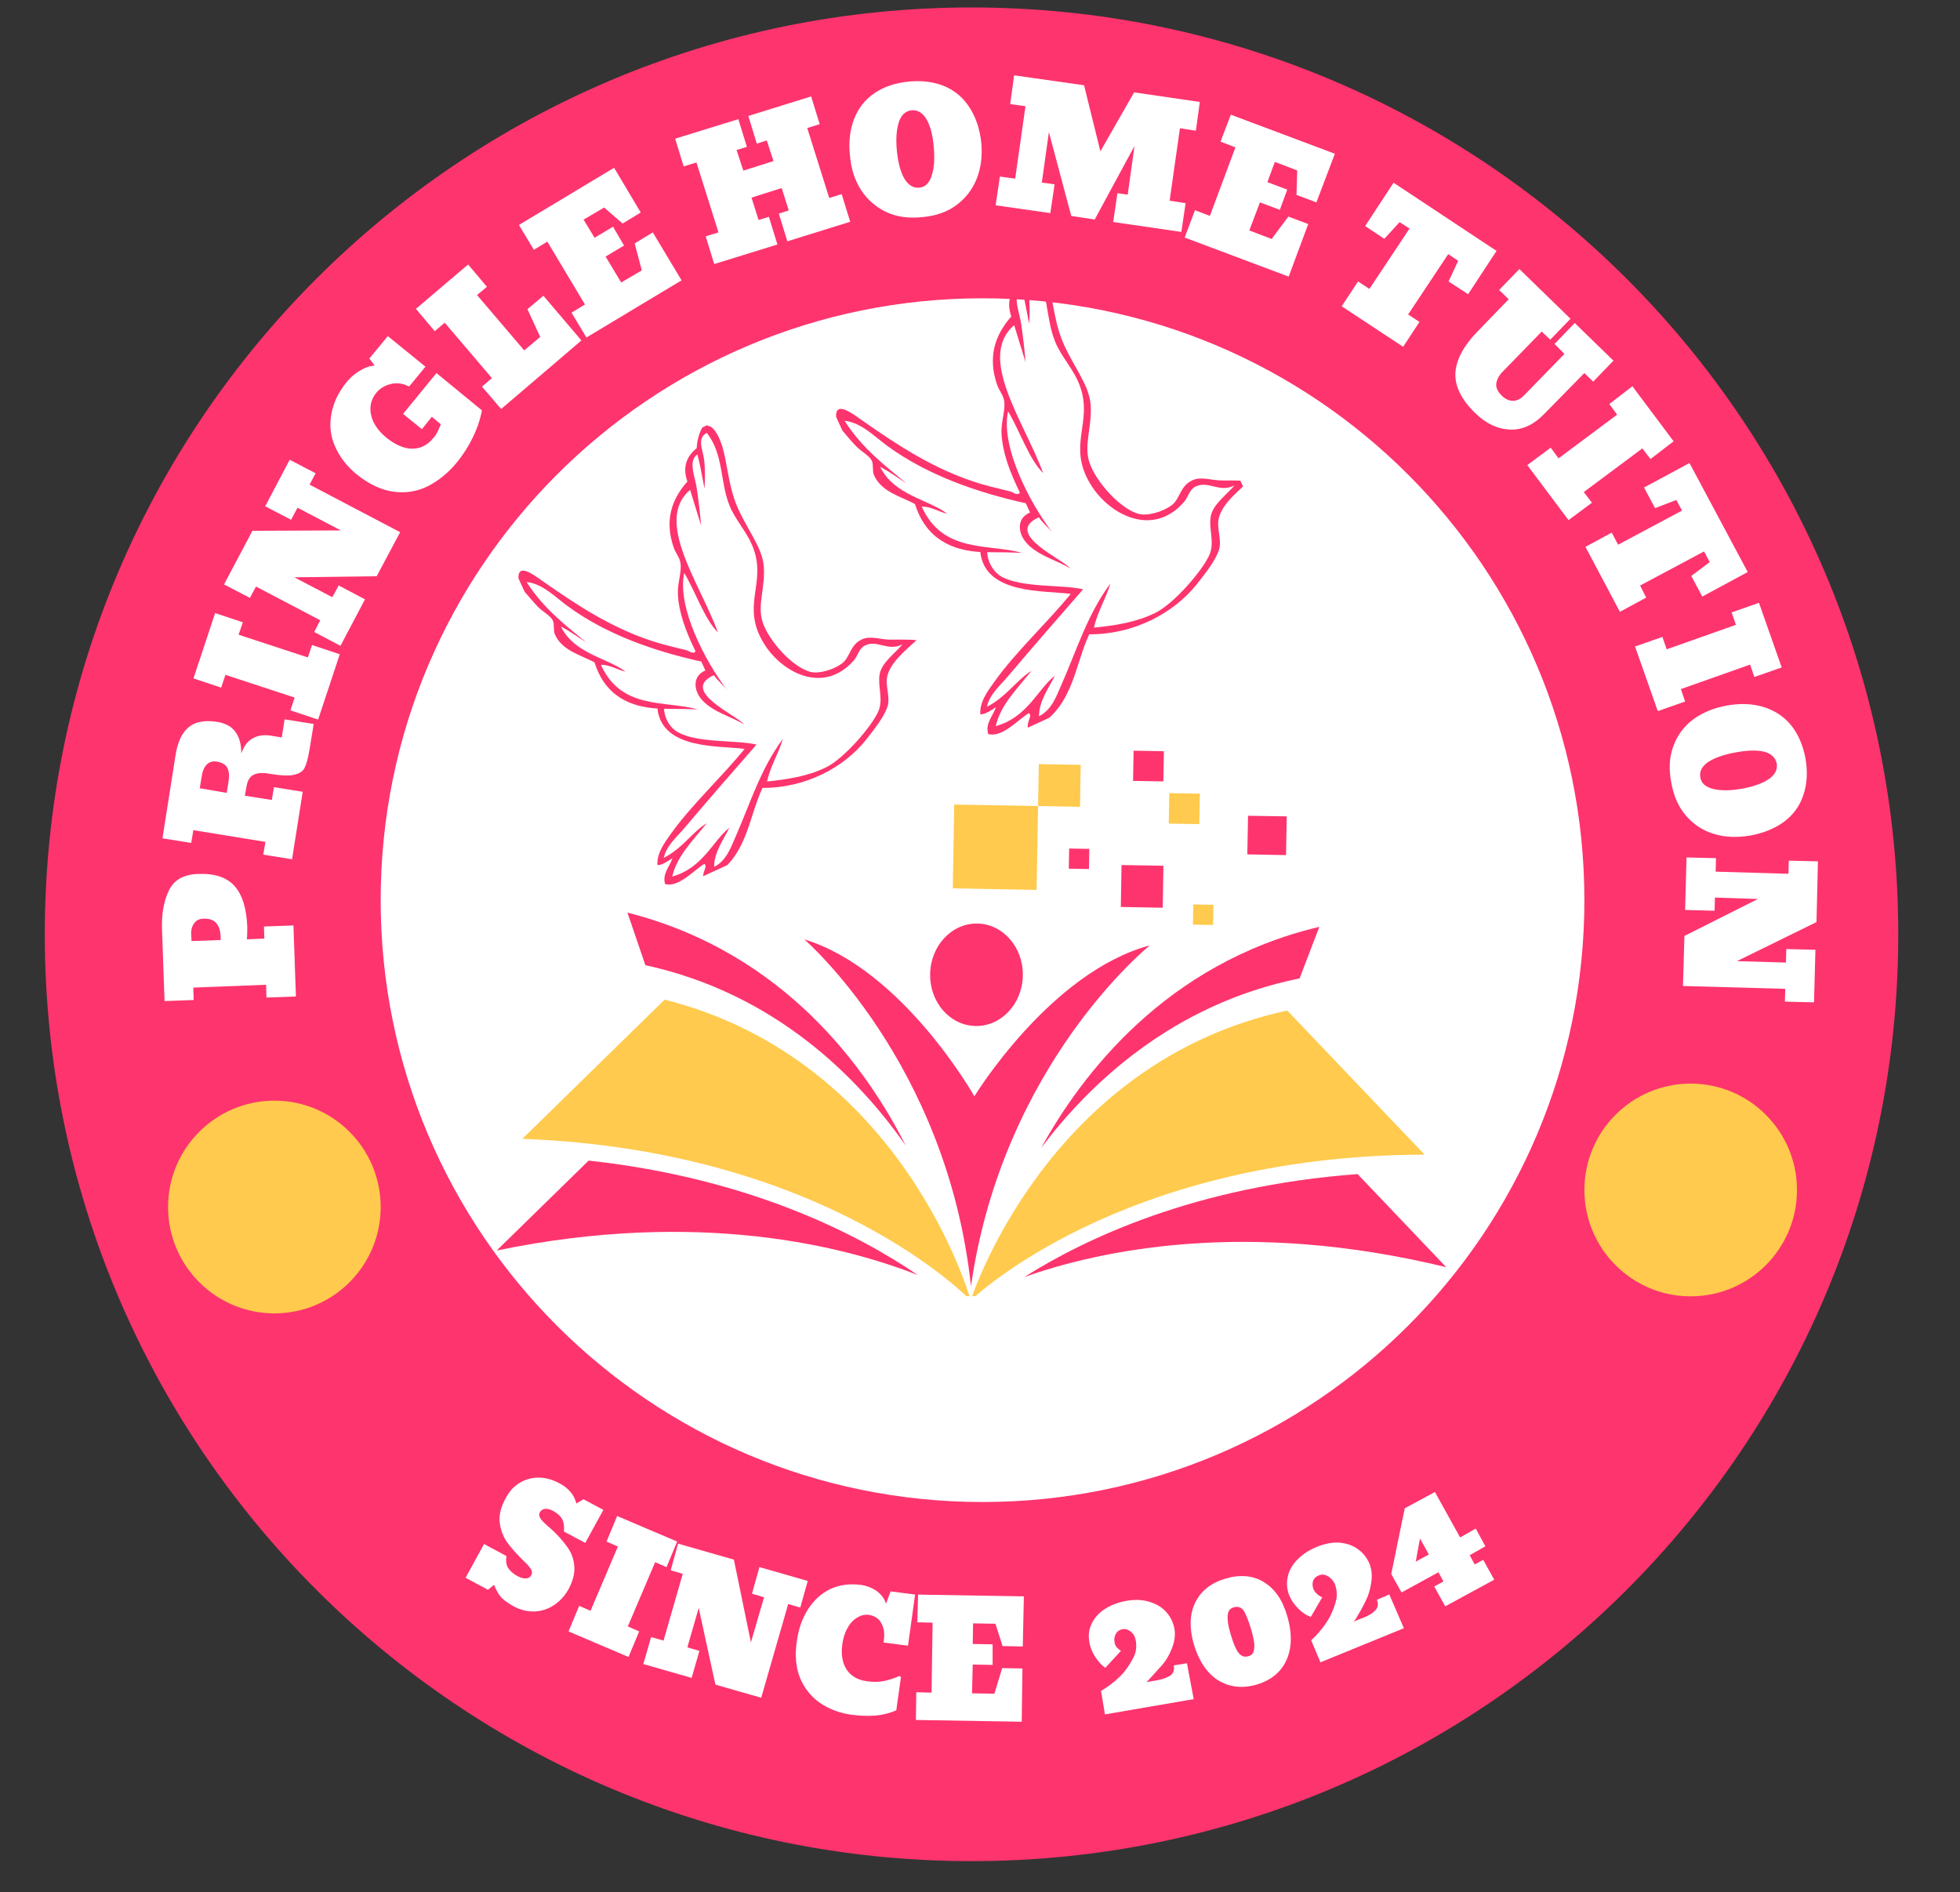 <svg version="1.0" preserveAspectRatio="xMidYMid meet" viewBox="2.381 135.891 86.25 83.25" zoomAndPan="magnify" xmlns:xlink="http://www.w3.org/1999/xlink" xmlns="http://www.w3.org/2000/svg" style="max-height: 500px" width="86.25" height="83.25"><rect x="2.381" y="135.891" width="86.25" height="83.25" fill="#333333" stroke="none"/><defs><g/><clipPath id="ae065a6aea"><path clip-rule="nonzero" d="M 4.352 136.219 L 85.914 136.219 L 85.914 217.781 L 4.352 217.781 Z M 4.352 136.219"/></clipPath><clipPath id="3eeb63d834"><path clip-rule="nonzero" d="M 45.133 136.219 C 22.609 136.219 4.352 154.477 4.352 177 C 4.352 199.523 22.609 217.781 45.133 217.781 C 67.656 217.781 85.914 199.523 85.914 177 C 85.914 154.477 67.656 136.219 45.133 136.219 Z M 45.133 136.219"/></clipPath><clipPath id="e5bbed52e6"><path clip-rule="nonzero" d="M 19.133 149.016 L 72.102 149.016 L 72.102 201.98 L 19.133 201.98 Z M 19.133 149.016"/></clipPath><clipPath id="3fa9d063c2"><path clip-rule="nonzero" d="M 45.617 149.016 C 30.992 149.016 19.133 160.871 19.133 175.5 C 19.133 190.125 30.992 201.98 45.617 201.98 C 60.242 201.98 72.102 190.125 72.102 175.5 C 72.102 160.871 60.242 149.016 45.617 149.016 Z M 45.617 149.016"/></clipPath><clipPath id="30803d20f6"><path clip-rule="nonzero" d="M 72.102 183.57 L 81.457 183.57 L 81.457 192.93 L 72.102 192.93 Z M 72.102 183.57"/></clipPath><clipPath id="82a7f93d1b"><path clip-rule="nonzero" d="M 76.777 183.57 C 74.195 183.57 72.102 185.668 72.102 188.25 C 72.102 190.832 74.195 192.93 76.777 192.93 C 79.363 192.93 81.457 190.832 81.457 188.25 C 81.457 185.668 79.363 183.57 76.777 183.57 Z M 76.777 183.57"/></clipPath><clipPath id="19c991a0fb"><path clip-rule="nonzero" d="M 45.098 180.336 L 65.074 180.336 L 65.074 192.922 L 45.098 192.922 Z M 45.098 180.336"/></clipPath><clipPath id="c3a4f8565b"><path clip-rule="nonzero" d="M 47.457 187.523 L 66.023 187.523 L 66.023 192.105 L 47.457 192.105 Z M 47.457 187.523"/></clipPath><clipPath id="74778a638a"><path clip-rule="nonzero" d="M 25.332 179.844 L 45.133 179.844 L 45.133 192.922 L 25.332 192.922 Z M 25.332 179.844"/></clipPath><clipPath id="cf5f6e69d6"><path clip-rule="nonzero" d="M 24.227 186 L 43 186 L 43 192 L 24.227 192 Z M 24.227 186"/></clipPath><clipPath id="2208fc4183"><path clip-rule="nonzero" d="M 37 177 L 53 177 L 53 192.922 L 37 192.922 Z M 37 177"/></clipPath><clipPath id="732310fb1d"><path clip-rule="nonzero" d="M 52 168.922 L 54 168.922 L 54 171 L 52 171 Z M 52 168.922"/></clipPath><clipPath id="b3a355ff55"><path clip-rule="nonzero" d="M 25 154 L 43 154 L 43 175 L 25 175 Z M 25 154"/></clipPath><clipPath id="e421008ba2"><path clip-rule="nonzero" d="M 24.07 158.883 L 37.703 152.629 L 45.207 168.992 L 31.574 175.246 Z M 24.07 158.883"/></clipPath><clipPath id="670f4c673e"><path clip-rule="nonzero" d="M 24.07 158.883 L 37.703 152.629 L 45.207 168.992 L 31.574 175.246 Z M 24.07 158.883"/></clipPath><clipPath id="6c183145ba"><path clip-rule="nonzero" d="M 9.777 184.32 L 19.133 184.32 L 19.133 193.68 L 9.777 193.68 Z M 9.777 184.32"/></clipPath><clipPath id="ab470ef7ac"><path clip-rule="nonzero" d="M 14.457 184.32 C 11.871 184.32 9.777 186.418 9.777 189 C 9.777 191.582 11.871 193.68 14.457 193.68 C 17.039 193.68 19.133 191.582 19.133 189 C 19.133 186.418 17.039 184.32 14.457 184.32 Z M 14.457 184.32"/></clipPath><clipPath id="fe60fe2ab1"><path clip-rule="nonzero" d="M 39 147 L 58 147 L 58 169 L 39 169 Z M 39 147"/></clipPath><clipPath id="b037656124"><path clip-rule="nonzero" d="M 38.004 151.684 L 51.641 145.43 L 59.457 162.473 L 45.824 168.727 Z M 38.004 151.684"/></clipPath><clipPath id="d5691903e5"><path clip-rule="nonzero" d="M 38.004 151.684 L 51.641 145.43 L 59.457 162.473 L 45.824 168.727 Z M 38.004 151.684"/></clipPath></defs><g clip-path="url(#ae065a6aea)"><g clip-path="url(#3eeb63d834)"><path fill-rule="nonzero" fill-opacity="1" d="M 4.352 136.219 L 85.914 136.219 L 85.914 217.781 L 4.352 217.781 Z M 4.352 136.219" fill="#fe346e"/></g></g><g clip-path="url(#e5bbed52e6)"><g clip-path="url(#3fa9d063c2)"><path fill-rule="nonzero" fill-opacity="1" d="M 19.133 149.016 L 72.102 149.016 L 72.102 201.98 L 19.133 201.98 Z M 19.133 149.016" fill="#ffffff"/></g></g><g clip-path="url(#30803d20f6)"><g clip-path="url(#82a7f93d1b)"><path fill-rule="nonzero" fill-opacity="1" d="M 72.102 183.57 L 81.457 183.57 L 81.457 192.93 L 72.102 192.93 Z M 72.102 183.57" fill="#ffca4d"/></g></g><g fill-opacity="1" fill="#ffffff"><g transform="translate(15.419, 180.033)"><g><path d="M -1.312 -0.25 L -1.328 -0.812 L -4.531 -0.688 L -4.516 -0.141 L -5.797 -0.094 L -5.906 -3.188 C -5.938 -3.895 -5.836 -4.484 -5.609 -4.953 C -5.391 -5.422 -4.961 -5.664 -4.328 -5.688 C -3.586 -5.719 -3.047 -5.535 -2.703 -5.141 C -2.367 -4.754 -2.188 -4.16 -2.156 -3.359 C -2.156 -3.16 -2.16 -2.977 -2.172 -2.812 L -1.406 -2.844 L -1.422 -3.375 L -0.125 -3.422 L -0.016 -0.297 Z M -3.328 -2.922 C -3.348 -3.473 -3.598 -3.738 -4.078 -3.719 C -4.254 -3.719 -4.391 -3.656 -4.484 -3.531 C -4.586 -3.406 -4.633 -3.238 -4.625 -3.031 L -4.609 -2.734 L -3.328 -2.781 Z M -3.328 -2.922"/></g></g></g><g fill-opacity="1" fill="#ffffff"><g transform="translate(15.155, 174.168)"><g><path d="M -1.188 -0.672 L -1.094 -1.234 L -4.266 -1.75 L -4.359 -1.188 L -5.625 -1.391 L -5.047 -5.062 C -4.953 -5.645 -4.758 -6.051 -4.469 -6.281 C -4.188 -6.52 -3.77 -6.598 -3.219 -6.516 C -2.844 -6.453 -2.57 -6.301 -2.406 -6.062 C -2.238 -5.832 -2.156 -5.52 -2.156 -5.125 C -2.039 -5.457 -1.867 -5.68 -1.641 -5.797 C -1.41 -5.922 -1.145 -5.957 -0.844 -5.906 L -0.375 -5.828 L -0.25 -6.625 L 1.031 -6.422 L 0.844 -5.281 C 0.781 -4.906 0.707 -4.641 0.625 -4.484 C 0.551 -4.336 0.398 -4.238 0.172 -4.188 C -0.047 -4.133 -0.414 -4.148 -0.938 -4.234 C -1.227 -4.285 -1.453 -4.27 -1.609 -4.188 C -1.773 -4.113 -1.879 -3.945 -1.922 -3.688 L -2 -3.266 L -0.812 -3.078 L -0.719 -3.641 L 0.547 -3.438 L 0.078 -0.469 Z M -2.719 -3.875 C -2.676 -4.133 -2.691 -4.336 -2.766 -4.484 C -2.836 -4.629 -2.992 -4.723 -3.234 -4.766 C -3.41 -4.797 -3.555 -4.754 -3.672 -4.641 C -3.785 -4.523 -3.859 -4.363 -3.891 -4.156 L -3.984 -3.594 L -2.797 -3.391 Z M -2.719 -3.875"/></g></g></g><g fill-opacity="1" fill="#ffffff"><g transform="translate(16.239, 167.991)"><g><path d="M 0.141 -0.438 L -1.078 -0.844 L -0.891 -1.406 L -3.938 -2.406 L -4.125 -1.844 L -5.344 -2.25 L -4.391 -5.125 L -3.172 -4.719 L -3.359 -4.172 L -0.312 -3.172 L -0.125 -3.719 L 1.094 -3.312 Z M 0.141 -0.438"/></g></g></g><g fill-opacity="1" fill="#ffffff"><g transform="translate(17.223, 164.574)"><g><path d="M 0.141 -0.266 L -1.016 -0.875 L -0.75 -1.391 L -3.578 -2.875 L -3.844 -2.375 L -4.984 -2.969 L -3.734 -5.328 L 0.156 -5.344 L -1.75 -6.344 L -2.031 -5.812 L -3.172 -6.406 L -2.094 -8.453 L -0.953 -7.859 L -1.219 -7.359 L 2.766 -5.266 L 1.734 -3.328 L -1.891 -3.281 L -0.219 -2.406 L 0.062 -2.922 L 1.219 -2.312 Z M 0.141 -0.266"/></g></g></g><g fill-opacity="1" fill="#ffffff"><g transform="translate(20.228, 158.837)"><g><path d="M 2.266 -2.609 C 1.898 -2.16 1.477 -1.812 1 -1.562 C 0.52 -1.32 0.008 -1.238 -0.531 -1.312 C -1.07 -1.383 -1.613 -1.641 -2.156 -2.078 C -2.582 -2.43 -2.895 -2.832 -3.094 -3.281 C -3.301 -3.738 -3.359 -4.219 -3.266 -4.719 C -3.18 -5.219 -2.953 -5.695 -2.578 -6.156 C -2.41 -6.352 -2.219 -6.516 -2 -6.641 C -1.789 -6.773 -1.578 -6.848 -1.359 -6.859 L -1.594 -7.172 L -0.781 -8.156 L 0.875 -6.812 L 0.156 -5.938 C -0.125 -6.082 -0.395 -6.117 -0.656 -6.047 C -0.914 -5.984 -1.125 -5.859 -1.281 -5.672 C -1.52 -5.379 -1.598 -5.051 -1.516 -4.688 C -1.441 -4.332 -1.219 -4 -0.844 -3.688 C -0.457 -3.375 -0.082 -3.211 0.281 -3.203 C 0.656 -3.203 0.969 -3.359 1.219 -3.672 C 1.289 -3.742 1.348 -3.828 1.391 -3.922 C 1.441 -4.016 1.477 -4.094 1.5 -4.156 C 1.531 -4.219 1.547 -4.258 1.547 -4.281 L 1.156 -4.609 L 0.719 -4.062 L -0.109 -4.734 L 1.359 -6.531 L 3.359 -4.891 C 3.285 -4.484 3.148 -4.082 2.953 -3.688 C 2.766 -3.301 2.535 -2.941 2.266 -2.609 Z M 2.266 -2.609"/></g></g></g><g fill-opacity="1" fill="#ffffff"><g transform="translate(24.075, 154.184)"><g><path d="M 0.359 -0.297 L -0.484 -1.281 L -0.047 -1.656 L -2.125 -4.094 L -2.562 -3.719 L -3.391 -4.703 L -1.094 -6.656 L -0.266 -5.672 L -0.703 -5.312 L 1.375 -2.875 L 2.078 -3.469 L 1.516 -4.688 L 2.219 -5.281 L 3.891 -3.312 Z M 0.359 -0.297"/></g></g></g><g fill-opacity="1" fill="#ffffff"><g transform="translate(27.889, 150.914)"><g><path d="M 0.297 -0.172 L -0.359 -1.266 L 0.234 -1.625 L -1.422 -4.391 L -2.016 -4.031 L -2.672 -5.125 L 1.516 -7.641 L 2.688 -5.672 L 1.891 -5.188 L 1.078 -5.891 L 0.172 -5.359 L 0.656 -4.562 L 1.469 -5.047 L 1.953 -4.219 L 1.141 -3.734 L 1.828 -2.594 L 2.734 -3.125 L 2.422 -4.312 L 3.219 -4.797 L 4.484 -2.688 Z M 0.297 -0.172"/></g></g></g><g fill-opacity="1" fill="#ffffff"><g transform="translate(32.363, 148.342)"><g/></g></g><g fill-opacity="1" fill="#ffffff"><g transform="translate(33.56, 147.587)"><g><path d="M 0.25 -0.078 L -0.125 -1.297 L 0.438 -1.469 L -0.531 -4.547 L -1.094 -4.375 L -1.469 -5.594 L 1.312 -6.453 L 1.688 -5.234 L 1.234 -5.094 L 1.531 -4.188 L 2.859 -4.609 L 2.562 -5.516 L 2.125 -5.375 L 1.75 -6.594 L 4.516 -7.453 L 4.891 -6.234 L 4.344 -6.062 L 5.312 -2.984 L 5.859 -3.156 L 6.234 -1.938 L 3.469 -1.078 L 3.094 -2.297 L 3.531 -2.438 L 3.219 -3.422 L 1.891 -3 L 2.203 -2.016 L 2.656 -2.156 L 3.031 -0.938 Z M 0.25 -0.078"/></g></g></g><g fill-opacity="1" fill="#ffffff"><g transform="translate(39.813, 145.633)"><g><path d="M 3.141 -0.188 C 2.535 -0.125 2.004 -0.203 1.547 -0.422 C 1.086 -0.648 0.723 -0.973 0.453 -1.391 C 0.18 -1.816 0.02 -2.32 -0.031 -2.906 C -0.094 -3.5 -0.031 -4.035 0.156 -4.516 C 0.344 -4.992 0.641 -5.367 1.047 -5.641 C 1.453 -5.922 1.961 -6.094 2.578 -6.156 C 3.18 -6.207 3.707 -6.133 4.156 -5.938 C 4.613 -5.738 4.977 -5.422 5.25 -4.984 C 5.52 -4.555 5.688 -4.047 5.75 -3.453 C 5.801 -2.867 5.734 -2.344 5.547 -1.875 C 5.359 -1.406 5.062 -1.02 4.656 -0.719 C 4.25 -0.414 3.742 -0.238 3.141 -0.188 Z M 3.016 -1.484 C 3.273 -1.504 3.457 -1.676 3.562 -2 C 3.676 -2.332 3.707 -2.766 3.656 -3.297 C 3.613 -3.805 3.508 -4.203 3.344 -4.484 C 3.176 -4.773 2.957 -4.91 2.688 -4.891 C 2.414 -4.859 2.227 -4.688 2.125 -4.375 C 2.02 -4.062 1.988 -3.648 2.031 -3.141 C 2.082 -2.609 2.191 -2.191 2.359 -1.891 C 2.535 -1.598 2.754 -1.461 3.016 -1.484 Z M 3.016 -1.484"/></g></g></g><g fill-opacity="1" fill="#ffffff"><g transform="translate(45.96, 144.893)"><g><path d="M 0.234 0.031 L 0.422 -1.234 L 1.094 -1.141 L 1.547 -4.328 L 0.875 -4.422 L 1.047 -5.688 L 4.125 -5.25 L 4.844 -2.344 L 6.328 -4.938 L 9.219 -4.516 L 9.047 -3.25 L 8.344 -3.359 L 7.891 -0.172 L 8.594 -0.062 L 8.406 1.203 L 5.406 0.766 L 5.594 -0.5 L 6.047 -0.438 L 6.344 -2.578 L 4.594 0.656 L 3.562 0.5 L 2.578 -3.188 L 2.266 -0.969 L 2.828 -0.891 L 2.641 0.375 Z M 0.234 0.031"/></g></g></g><g fill-opacity="1" fill="#ffffff"><g transform="translate(54.184, 146.218)"><g><path d="M 0.328 0.125 L 0.781 -1.078 L 1.438 -0.828 L 2.562 -3.844 L 1.906 -4.094 L 2.359 -5.281 L 6.938 -3.562 L 6.125 -1.422 L 5.25 -1.75 L 5.281 -2.828 L 4.297 -3.203 L 3.969 -2.312 L 4.844 -1.984 L 4.516 -1.094 L 3.641 -1.422 L 3.172 -0.188 L 4.156 0.188 L 4.891 -0.797 L 5.766 -0.469 L 4.906 1.844 Z M 0.328 0.125"/></g></g></g><g fill-opacity="1" fill="#ffffff"><g transform="translate(58.983, 148.116)"><g/></g></g><g fill-opacity="1" fill="#ffffff"><g transform="translate(60.314, 148.634)"><g><path d="M 1.109 0.734 L 1.828 -0.359 L 2.328 -0.031 L 4.094 -2.688 L 3.656 -2.969 L 2.984 -2.234 L 2.141 -2.797 L 3.391 -4.703 L 7.922 -1.703 L 6.672 0.203 L 5.812 -0.359 L 6.234 -1.266 L 5.797 -1.562 L 4.031 1.094 L 4.531 1.422 L 3.812 2.516 Z M 1.109 0.734"/></g></g></g><g fill-opacity="1" fill="#ffffff"><g transform="translate(65.1, 151.76)"><g><path d="M 2.188 2.297 C 1.57 1.691 1.285 1.094 1.328 0.5 C 1.379 -0.082 1.711 -0.688 2.328 -1.312 L 3.672 -2.703 L 3.25 -3.109 L 4.141 -4.031 L 6.391 -1.844 L 5.5 -0.922 L 5.125 -1.281 L 3.422 0.469 C 3.254 0.633 3.156 0.812 3.125 1 C 3.102 1.188 3.188 1.367 3.375 1.547 C 3.52 1.691 3.68 1.766 3.859 1.766 C 4.035 1.766 4.195 1.688 4.344 1.531 L 6.125 -0.297 L 5.688 -0.734 L 6.578 -1.656 L 8.281 0 L 7.391 0.922 L 7 0.547 L 5.25 2.328 C 4.77 2.828 4.258 3.062 3.719 3.031 C 3.176 3.008 2.664 2.766 2.188 2.297 Z M 2.188 2.297"/></g></g></g><g fill-opacity="1" fill="#ffffff"><g transform="translate(69.309, 155.98)"><g><path d="M 0.281 0.375 L 1.312 -0.391 L 1.656 0.078 L 4.234 -1.844 L 3.891 -2.312 L 4.906 -3.094 L 6.719 -0.672 L 5.703 0.109 L 5.344 -0.359 L 2.766 1.562 L 3.125 2.031 L 2.094 2.797 Z M 0.281 0.375"/></g></g></g><g fill-opacity="1" fill="#ffffff"><g transform="translate(71.524, 158.78)"><g><path d="M 0.625 1.172 L 1.781 0.547 L 2.062 1.078 L 4.875 -0.422 L 4.625 -0.891 L 3.688 -0.531 L 3.203 -1.438 L 5.203 -2.516 L 7.766 2.281 L 5.766 3.359 L 5.281 2.453 L 6.094 1.844 L 5.844 1.375 L 3.031 2.875 L 3.297 3.406 L 2.141 4.031 Z M 0.625 1.172"/></g></g></g><g fill-opacity="1" fill="#ffffff"><g transform="translate(74.176, 163.899)"><g><path d="M 0.156 0.438 L 1.359 0.016 L 1.547 0.562 L 4.594 -0.516 L 4.406 -1.062 L 5.609 -1.484 L 6.609 1.359 L 5.406 1.781 L 5.219 1.234 L 2.172 2.312 L 2.359 2.859 L 1.156 3.281 Z M 0.156 0.438"/></g></g></g><g fill-opacity="1" fill="#ffffff"><g transform="translate(75.473, 167.214)"><g><path d="M 0.453 3.109 C 0.336 2.516 0.367 1.977 0.547 1.5 C 0.723 1.02 1.016 0.629 1.422 0.328 C 1.836 0.023 2.332 -0.176 2.906 -0.281 C 3.488 -0.383 4.02 -0.363 4.5 -0.219 C 4.988 -0.07 5.391 0.188 5.703 0.562 C 6.023 0.945 6.242 1.441 6.359 2.047 C 6.461 2.641 6.43 3.176 6.266 3.656 C 6.109 4.133 5.828 4.523 5.422 4.828 C 5.016 5.129 4.52 5.332 3.938 5.438 C 3.363 5.539 2.832 5.52 2.344 5.375 C 1.852 5.227 1.441 4.961 1.109 4.578 C 0.773 4.191 0.555 3.703 0.453 3.109 Z M 1.734 2.891 C 1.773 3.141 1.961 3.305 2.297 3.391 C 2.641 3.473 3.07 3.469 3.594 3.375 C 4.094 3.281 4.477 3.141 4.75 2.953 C 5.02 2.766 5.133 2.539 5.094 2.281 C 5.039 2.008 4.852 1.832 4.531 1.75 C 4.207 1.676 3.797 1.688 3.297 1.781 C 2.773 1.875 2.367 2.016 2.078 2.203 C 1.797 2.398 1.68 2.629 1.734 2.891 Z M 1.734 2.891"/></g></g></g><g fill-opacity="1" fill="#ffffff"><g transform="translate(76.613, 173.322)"><g><path d="M -0.016 0.297 L 1.281 0.328 L 1.266 0.922 L 4.469 1.016 L 4.484 0.438 L 5.766 0.469 L 5.703 3.141 L 2.203 4.859 L 4.359 4.922 L 4.375 4.328 L 5.656 4.359 L 5.594 6.672 L 4.312 6.641 L 4.328 6.078 L -0.172 5.953 L -0.109 3.75 L 3.125 2.125 L 1.234 2.062 L 1.219 2.641 L -0.078 2.609 Z M -0.016 0.297"/></g></g></g><g clip-path="url(#19c991a0fb)"><path fill-rule="nonzero" fill-opacity="1" d="M 59.027 180.355 L 65.07 186.695 C 51.625 186.727 45.098 193.109 45.098 193.109 C 45.098 193.109 48.398 182.648 59.027 180.355" fill="#ffca4d"/></g><g clip-path="url(#c3a4f8565b)"><path fill-rule="nonzero" fill-opacity="1" d="M 66.023 191.648 C 57.172 189.492 50.711 190.93 47.461 192.078 C 50.105 190.406 54.965 188.082 62.121 187.551 L 66.023 191.648" fill="#fe346e"/></g><g clip-path="url(#74778a638a)"><path fill-rule="nonzero" fill-opacity="1" d="M 31.629 179.875 L 25.367 186 C 38.805 186.5 45.098 193.109 45.098 193.109 C 45.098 193.109 42.172 182.539 31.629 179.875" fill="#ffca4d"/></g><g clip-path="url(#cf5f6e69d6)"><path fill-rule="nonzero" fill-opacity="1" d="M 24.238 190.914 C 33.16 189.07 39.57 190.734 42.773 191.996 C 40.191 190.234 35.418 187.738 28.285 186.957 L 24.238 190.914" fill="#fe346e"/></g><path fill-rule="nonzero" fill-opacity="1" d="M 60.438 176.672 L 59.57 178.941 C 53.957 180.074 50.289 183.621 48.199 186.398 C 49.969 183.184 53.684 178.27 60.438 176.672" fill="#fe346e"/><path fill-rule="nonzero" fill-opacity="1" d="M 29.992 176.047 L 30.781 178.359 C 36.555 179.617 40.203 183.383 42.238 186.297 C 40.555 182.961 36.914 177.801 29.992 176.047" fill="#fe346e"/><g clip-path="url(#2208fc4183)"><path fill-rule="nonzero" fill-opacity="1" d="M 45.258 184.129 C 45.258 184.129 42.117 178.551 37.773 177.223 C 37.773 177.223 44.059 182.637 45.109 192.488 C 46.508 182.68 52.98 177.488 52.98 177.488 C 48.59 178.664 45.258 184.129 45.258 184.129" fill="#fe346e"/></g><path fill-rule="nonzero" fill-opacity="1" d="M 47.391 178.816 C 47.414 177.574 46.52 176.547 45.391 176.527 C 44.266 176.508 43.332 177.5 43.312 178.746 C 43.289 179.992 44.184 181.016 45.312 181.035 C 46.438 181.055 47.371 180.062 47.391 178.816" fill="#fe346e"/><path fill-rule="nonzero" fill-opacity="1" d="M 48.062 171.355 L 44.371 171.293 L 44.309 174.98 L 47.996 175.047 L 48.062 171.355" fill="#ffca4d"/><path fill-rule="nonzero" fill-opacity="1" d="M 49.938 169.547 L 48.094 169.512 L 48.062 171.355 L 49.906 171.391 L 49.938 169.547" fill="#ffca4d"/><path fill-rule="nonzero" fill-opacity="1" d="M 53.578 173.984 L 51.734 173.953 L 51.703 175.797 L 53.547 175.832 L 53.578 173.984" fill="#fe346e"/><path fill-rule="nonzero" fill-opacity="1" d="M 50.316 173.242 L 49.43 173.227 L 49.414 174.113 L 50.301 174.129 L 50.316 173.242" fill="#fe346e"/><path fill-rule="nonzero" fill-opacity="1" d="M 59.004 171.812 L 57.301 171.785 L 57.27 173.484 L 58.973 173.516 L 59.004 171.812" fill="#fe346e"/><path fill-rule="nonzero" fill-opacity="1" d="M 55.777 175.703 L 54.891 175.688 L 54.875 176.574 L 55.762 176.59 L 55.777 175.703" fill="#ffca4d"/><g clip-path="url(#732310fb1d)"><path fill-rule="nonzero" fill-opacity="1" d="M 53.598 168.945 L 52.266 168.922 L 52.242 170.25 L 53.574 170.273 L 53.598 168.945" fill="#fe346e"/></g><path fill-rule="nonzero" fill-opacity="1" d="M 55.18 170.812 L 53.836 170.789 L 53.812 172.129 L 55.156 172.152 L 55.18 170.812" fill="#ffca4d"/><g fill-opacity="1" fill="#ffffff"><g transform="translate(22.526, 205.124)"><g><path d="M 2.469 1.453 C 2.219 1.316 2.031 1.18 1.906 1.047 C 1.789 0.91 1.688 0.727 1.594 0.5 L 1.328 0.719 L 0.344 0.188 L 1.156 -1.297 L 2.141 -0.766 C 2.109 -0.547 2.133 -0.367 2.219 -0.234 C 2.312 -0.098 2.453 0.02 2.641 0.125 C 2.766 0.188 2.879 0.219 2.984 0.219 C 3.098 0.219 3.176 0.176 3.219 0.094 C 3.281 0 3.281 -0.094 3.219 -0.188 C 3.156 -0.289 3.055 -0.406 2.922 -0.531 C 2.598 -0.844 2.344 -1.129 2.156 -1.391 C 1.977 -1.66 1.875 -1.953 1.844 -2.266 C 1.812 -2.586 1.898 -2.938 2.109 -3.312 C 2.266 -3.613 2.469 -3.836 2.719 -3.984 C 2.977 -4.141 3.258 -4.219 3.562 -4.219 C 3.863 -4.219 4.176 -4.129 4.5 -3.953 C 4.883 -3.742 5.125 -3.453 5.219 -3.078 L 5.531 -3.266 L 6.406 -2.797 L 5.609 -1.344 L 4.672 -1.844 C 4.691 -2.07 4.664 -2.254 4.594 -2.391 C 4.52 -2.523 4.391 -2.645 4.203 -2.75 C 4.066 -2.82 3.945 -2.852 3.844 -2.844 C 3.738 -2.832 3.66 -2.781 3.609 -2.688 C 3.566 -2.594 3.582 -2.492 3.656 -2.391 C 3.738 -2.285 3.879 -2.148 4.078 -1.984 C 4.391 -1.703 4.633 -1.43 4.812 -1.172 C 5 -0.922 5.102 -0.641 5.125 -0.328 C 5.156 -0.016 5.07 0.32 4.875 0.688 C 4.707 0.988 4.492 1.223 4.234 1.391 C 3.973 1.566 3.688 1.66 3.375 1.672 C 3.07 1.68 2.77 1.609 2.469 1.453 Z M 2.469 1.453"/></g></g></g><g fill-opacity="1" fill="#ffffff"><g transform="translate(26.977, 207.502)"><g><path d="M 0.422 0.172 L 0.891 -0.953 L 1.391 -0.734 L 2.594 -3.562 L 2.094 -3.781 L 2.562 -4.906 L 5.203 -3.781 L 4.734 -2.656 L 4.234 -2.875 L 3.031 -0.047 L 3.531 0.172 L 3.062 1.297 Z M 0.422 0.172"/></g></g></g><g fill-opacity="1" fill="#ffffff"><g transform="translate(30.425, 209.031)"><g><path d="M 0.266 0.078 L 0.609 -1.109 L 1.156 -0.953 L 2 -3.891 L 1.469 -4.047 L 1.797 -5.219 L 4.25 -4.516 L 5 -0.875 L 5.578 -2.859 L 5.047 -3.016 L 5.375 -4.188 L 7.5 -3.578 L 7.172 -2.406 L 6.641 -2.562 L 5.453 1.562 L 3.438 0.984 L 2.703 -2.391 L 2.203 -0.656 L 2.734 -0.5 L 2.391 0.688 Z M 0.266 0.078"/></g></g></g><g fill-opacity="1" fill="#ffffff"><g transform="translate(36.838, 210.818)"><g><path d="M 2.969 0.516 C 2.469 0.441 2.02 0.27 1.625 0 C 1.238 -0.27 0.945 -0.633 0.75 -1.094 C 0.562 -1.562 0.516 -2.102 0.609 -2.719 C 0.68 -3.25 0.844 -3.711 1.094 -4.109 C 1.344 -4.504 1.664 -4.801 2.062 -5 C 2.469 -5.195 2.93 -5.258 3.453 -5.188 C 3.711 -5.145 3.941 -5.051 4.141 -4.906 C 4.336 -4.758 4.469 -4.578 4.531 -4.359 L 4.734 -4.906 L 5.812 -4.766 L 5.5 -2.516 L 4.422 -2.656 L 4.438 -2.766 C 4.477 -3.055 4.441 -3.301 4.328 -3.5 C 4.223 -3.707 4.035 -3.832 3.766 -3.875 C 3.586 -3.895 3.41 -3.848 3.234 -3.734 C 3.066 -3.629 2.926 -3.469 2.812 -3.25 C 2.707 -3.039 2.641 -2.816 2.609 -2.578 C 2.547 -2.129 2.609 -1.758 2.797 -1.469 C 2.992 -1.176 3.289 -1.004 3.688 -0.953 C 3.969 -0.91 4.234 -0.914 4.484 -0.969 C 4.734 -1.031 4.945 -1.102 5.125 -1.188 L 5.188 -1.125 L 4.984 0.328 C 4.672 0.461 4.348 0.539 4.016 0.562 C 3.68 0.582 3.332 0.566 2.969 0.516 Z M 2.969 0.516"/></g></g></g><g fill-opacity="1" fill="#ffffff"><g transform="translate(42.358, 211.57)"><g><path d="M 0.328 0 L 0.344 -1.219 L 1.016 -1.203 L 1.062 -4.281 L 0.391 -4.297 L 0.422 -5.516 L 5.078 -5.438 L 5.031 -3.234 L 4.141 -3.25 L 3.828 -4.234 L 2.844 -4.25 L 2.828 -3.344 L 3.703 -3.328 L 3.703 -2.422 L 2.828 -2.438 L 2.797 -1.172 L 3.781 -1.156 L 4.125 -2.281 L 5.016 -2.266 L 4.984 0.078 Z M 0.328 0"/></g></g></g><g fill-opacity="1" fill="#ffffff"><g transform="translate(47.512, 211.58)"><g/></g></g><g fill-opacity="1" fill="#ffffff"><g transform="translate(49.03, 211.486)"><g/></g></g><g fill-opacity="1" fill="#ffffff"><g transform="translate(50.613, 211.387)"><g><path d="M 0.219 -1.094 C 0.613 -1.332 0.945 -1.602 1.219 -1.906 C 1.438 -2.188 1.586 -2.426 1.672 -2.625 C 1.766 -2.82 1.789 -3.047 1.75 -3.297 C 1.727 -3.461 1.66 -3.594 1.547 -3.688 C 1.43 -3.789 1.305 -3.832 1.172 -3.812 C 1.035 -3.789 0.938 -3.723 0.875 -3.609 C 0.812 -3.504 0.789 -3.383 0.812 -3.25 C 0.82 -3.164 0.852 -3.086 0.906 -3.016 C 0.969 -2.953 1.031 -2.898 1.094 -2.859 L 0.406 -2.109 C 0.238 -2.234 0.086 -2.398 -0.047 -2.609 C -0.18 -2.816 -0.266 -3.035 -0.297 -3.266 C -0.348 -3.555 -0.312 -3.82 -0.188 -4.062 C -0.07 -4.312 0.117 -4.523 0.391 -4.703 C 0.672 -4.879 0.992 -5 1.359 -5.062 C 1.723 -5.125 2.051 -5.109 2.344 -5.016 C 2.645 -4.93 2.891 -4.785 3.078 -4.578 C 3.273 -4.367 3.398 -4.113 3.453 -3.812 C 3.492 -3.539 3.457 -3.266 3.344 -2.984 C 3.238 -2.703 3.098 -2.457 2.922 -2.25 C 2.742 -2.051 2.547 -1.832 2.328 -1.594 L 2.219 -1.484 L 2.766 -1.578 C 2.984 -1.629 3.156 -1.695 3.281 -1.781 C 3.406 -1.875 3.453 -2.02 3.422 -2.219 L 4 -2.312 L 4.297 -0.734 L 0.391 -0.062 Z M 0.219 -1.094"/></g></g></g><g fill-opacity="1" fill="#ffffff"><g transform="translate(55.343, 210.579)"><g><path d="M 2.328 -0.562 C 1.691 -0.383 1.125 -0.453 0.625 -0.766 C 0.133 -1.086 -0.219 -1.625 -0.438 -2.375 C -0.633 -3.082 -0.609 -3.688 -0.359 -4.188 C -0.109 -4.695 0.336 -5.047 0.984 -5.234 C 1.641 -5.422 2.203 -5.363 2.672 -5.062 C 3.148 -4.77 3.488 -4.27 3.688 -3.562 C 3.832 -3.062 3.875 -2.609 3.812 -2.203 C 3.75 -1.797 3.594 -1.453 3.344 -1.172 C 3.094 -0.891 2.754 -0.688 2.328 -0.562 Z M 2.094 -3 C 2.008 -3.281 1.93 -3.492 1.859 -3.641 C 1.797 -3.797 1.723 -3.895 1.641 -3.938 C 1.555 -3.988 1.457 -4 1.344 -3.969 C 1.227 -3.938 1.148 -3.879 1.109 -3.797 C 1.066 -3.711 1.051 -3.586 1.062 -3.422 C 1.07 -3.254 1.117 -3.031 1.203 -2.75 C 1.285 -2.477 1.363 -2.27 1.438 -2.125 C 1.508 -1.988 1.586 -1.895 1.672 -1.844 C 1.754 -1.789 1.852 -1.781 1.969 -1.812 C 2.082 -1.844 2.156 -1.898 2.188 -1.984 C 2.227 -2.078 2.242 -2.195 2.234 -2.344 C 2.223 -2.5 2.176 -2.719 2.094 -3 Z M 2.094 -3"/></g></g></g><g fill-opacity="1" fill="#ffffff"><g transform="translate(60.127, 209.189)"><g><path d="M -0.047 -1.125 C 0.297 -1.445 0.566 -1.785 0.766 -2.141 C 0.922 -2.453 1.02 -2.719 1.062 -2.938 C 1.102 -3.156 1.078 -3.383 0.984 -3.625 C 0.91 -3.77 0.805 -3.879 0.672 -3.953 C 0.547 -4.023 0.422 -4.035 0.297 -3.984 C 0.16 -3.93 0.07 -3.844 0.031 -3.719 C 0 -3.602 0.008 -3.484 0.062 -3.359 C 0.094 -3.285 0.145 -3.219 0.219 -3.156 C 0.289 -3.094 0.363 -3.047 0.438 -3.016 L -0.062 -2.156 C -0.27 -2.227 -0.457 -2.352 -0.625 -2.531 C -0.801 -2.707 -0.93 -2.898 -1.016 -3.109 C -1.117 -3.379 -1.141 -3.648 -1.078 -3.922 C -1.023 -4.191 -0.883 -4.441 -0.656 -4.672 C -0.426 -4.91 -0.141 -5.098 0.203 -5.234 C 0.547 -5.379 0.875 -5.441 1.188 -5.422 C 1.5 -5.398 1.77 -5.305 2 -5.141 C 2.227 -4.984 2.398 -4.77 2.516 -4.5 C 2.617 -4.238 2.645 -3.957 2.594 -3.656 C 2.551 -3.352 2.469 -3.082 2.344 -2.844 C 2.227 -2.602 2.086 -2.348 1.922 -2.078 L 1.828 -1.953 L 2.344 -2.156 C 2.551 -2.25 2.703 -2.352 2.797 -2.469 C 2.898 -2.582 2.914 -2.727 2.844 -2.906 L 3.391 -3.141 L 4.031 -1.656 L 0.359 -0.156 Z M -0.047 -1.125"/></g></g></g><g fill-opacity="1" fill="#ffffff"><g transform="translate(64.556, 207.351)"><g><path d="M 1.422 -0.781 L 0.938 -1.656 L 1.344 -1.875 L 1.125 -2.281 L -0.5 -1.391 L -0.953 -2.203 L -0.359 -5.094 L 0.969 -5.812 L 2.078 -3.812 L 2.766 -4.203 L 3.188 -3.422 L 2.5 -3.031 L 2.719 -2.625 L 3.094 -2.828 L 3.578 -1.953 Z M 0.703 -3.062 L 0.312 -3.766 L 0.125 -2.75 Z M 0.703 -3.062"/></g></g></g><g clip-path="url(#b3a355ff55)"><g clip-path="url(#e421008ba2)"><g clip-path="url(#670f4c673e)"><path fill-rule="evenodd" fill-opacity="1" d="M 33.281 154.703 C 33.359 154.664 33.438 154.629 33.516 154.594 C 33.523 154.605 33.527 154.621 33.535 154.633 C 33.754 154.637 33.965 154.969 34.121 155.402 C 34.367 156.078 34.402 157.074 34.746 157.992 C 35.141 159.051 35.93 159.926 35.992 160.816 C 36.062 161.773 35.688 162.531 35.949 163.289 C 36.23 164.113 37.258 165.238 38.023 165.449 C 38.398 165.555 39.035 165.371 39.418 165.094 C 39.809 164.812 39.766 164.258 40.336 164.012 C 40.684 163.863 41.125 164.027 41.523 164.035 C 41.945 164.039 42.312 164.023 42.715 164.055 C 42.227 164.516 41.5 165.082 41.41 165.738 C 41.359 166.105 41.551 166.574 41.445 166.945 C 41.32 167.387 40.871 167.957 40.516 168.41 C 39.508 169.691 37.789 170.57 35.934 170.559 C 35.27 171.973 35.262 173.805 33.379 174.656 C 33.18 174.371 33.574 173.984 33.367 173.906 C 32.895 174.199 32.238 174.953 31.648 174.789 C 31.516 174.32 31.855 174.027 31.973 173.648 C 31.82 173.754 31.508 173.973 31.312 173.953 C 31.277 173.422 31.637 172.953 31.934 172.535 C 32.848 171.27 34.141 170.082 35.148 168.844 C 34.043 168.691 31.508 168.891 31.312 167.066 C 30.184 167 29.02 166.566 28.543 165.035 C 27.922 164.703 27.125 164.527 26.801 163.809 C 26.719 163.629 26.789 163.359 26.707 163.191 C 26.602 162.98 26.234 162.781 26.055 162.594 C 25.84 162.367 25.668 162.16 25.461 161.922 C 25.371 161.727 25.285 161.531 25.195 161.336 C 25.164 160.629 25.898 161.207 26.301 161.488 C 27.871 162.59 29.324 163.516 31.031 164.082 C 31.555 164.258 32.051 164.367 32.59 164.5 C 32.707 164.531 32.871 164.695 32.988 164.551 C 32.547 163.637 32.254 162.852 32.211 162.031 C 32.188 161.527 32.406 161.004 32.316 160.617 C 32.266 160.383 32.109 160.215 32.031 159.992 C 31.625 158.836 31.906 157.891 32.629 157.078 C 32.414 156.461 32.578 155.98 33.039 155.613 C 33.055 155.285 33.137 154.98 33.281 154.703 Z M 33.805 174.035 C 34.348 173.766 34.543 173.172 34.75 172.707 C 35.402 171.227 35.844 169.734 36.832 168.402 C 36.645 169.043 36.273 169.617 36.137 170.277 C 37.043 170.18 37.91 170.055 38.727 169.656 C 39.551 169.254 40.77 167.809 41.035 167.184 C 41.262 166.656 40.996 166.082 41.09 165.555 C 41.184 165.039 41.781 164.625 42.094 164.242 C 41.438 164.578 40.984 164.008 40.422 164.305 C 40.188 164.43 40.125 164.75 39.961 164.941 C 38.621 166.477 36.766 165.488 35.977 164.172 C 34.988 162.523 36.102 161.586 35.539 160.035 C 35.285 159.328 34.754 158.797 34.492 158.156 C 34.055 157.098 34.238 155.895 33.484 154.938 C 33.02 155.172 33.328 155.738 33.367 156.125 C 33.418 156.582 33.406 157.027 33.383 157.391 C 33.281 156.891 33.207 156.398 33.07 155.883 C 32.652 156.184 32.957 156.824 33.039 157.359 C 33.125 157.934 33.195 158.547 33.234 159.016 C 33.066 158.488 32.914 157.969 32.75 157.445 C 31.145 158.805 33.191 161.566 33.977 163.723 C 33.379 163.129 32.996 161.949 32.492 161.102 C 32.164 162.598 33.406 164.984 34.391 166.27 C 34.203 166.023 33.98 165.867 33.797 165.598 C 32.254 166.289 34.852 167.383 35.125 167.77 C 34.633 167.43 33.473 167.164 33.098 166.438 C 32.93 166.105 32.902 165.617 33.422 165.391 C 33.363 165.262 33.305 165.133 33.242 165 C 31.203 164.551 29.074 163.82 27.359 162.559 C 26.793 162.145 26.262 161.578 25.555 161.5 C 26.301 162.684 27.363 163.48 28.188 164.16 C 27.812 163.918 27.445 163.66 27.062 163.453 C 27.656 164.668 29.094 164.828 29.91 165.445 C 29.543 165.363 29.227 165.137 28.824 165.141 C 29.719 167.145 31.695 166.703 33.078 167.105 C 32.59 167.082 32.094 167.082 31.602 167.078 C 31.637 167.602 31.941 167.965 32.219 168.113 C 33.109 168.598 34.75 168.441 35.672 168.652 C 34.617 169.855 33.508 171.133 32.5 172.324 C 32.156 172.727 31.703 173.109 31.59 173.637 C 32.414 173.219 32.859 172.492 33.484 172.109 C 32.891 172.855 32.164 173.559 31.965 174.457 C 33.316 174.082 33.727 172.91 34.477 172.312 C 34.203 172.871 33.809 173.383 33.805 174.035 Z M 33.805 174.035" fill="#fe346e"/></g></g></g><g clip-path="url(#6c183145ba)"><g clip-path="url(#ab470ef7ac)"><path fill-rule="nonzero" fill-opacity="1" d="M 9.777 184.32 L 19.133 184.32 L 19.133 193.68 L 9.777 193.68 Z M 9.777 184.32" fill="#ffca4d"/></g></g><g clip-path="url(#fe60fe2ab1)"><g clip-path="url(#b037656124)"><g clip-path="url(#d5691903e5)"><path fill-rule="evenodd" fill-opacity="1" d="M 47.562 147.352 C 47.645 147.316 47.727 147.277 47.805 147.242 C 47.812 147.254 47.816 147.27 47.824 147.281 C 48.051 147.281 48.27 147.629 48.434 148.078 C 48.691 148.781 48.723 149.812 49.082 150.766 C 49.492 151.863 50.309 152.77 50.375 153.695 C 50.445 154.688 50.059 155.473 50.328 156.258 C 50.621 157.113 51.688 158.281 52.48 158.5 C 52.867 158.609 53.527 158.418 53.926 158.133 C 54.332 157.84 54.285 157.266 54.879 157.012 C 55.238 156.855 55.695 157.023 56.113 157.031 C 56.547 157.039 56.93 157.023 57.348 157.055 C 56.84 157.531 56.086 158.117 55.996 158.797 C 55.941 159.18 56.141 159.668 56.031 160.055 C 55.902 160.512 55.438 161.102 55.066 161.574 C 54.02 162.898 52.238 163.812 50.312 163.801 C 49.625 165.266 49.617 167.164 47.664 168.051 C 47.457 167.754 47.867 167.352 47.648 167.273 C 47.16 167.574 46.48 168.359 45.867 168.188 C 45.73 167.703 46.082 167.395 46.207 167.008 C 46.047 167.117 45.723 167.34 45.52 167.32 C 45.484 166.77 45.855 166.281 46.164 165.852 C 47.113 164.535 48.453 163.305 49.5 162.023 C 48.352 161.863 45.723 162.066 45.52 160.18 C 44.348 160.109 43.145 159.66 42.645 158.07 C 42.004 157.723 41.176 157.543 40.84 156.797 C 40.758 156.613 40.828 156.332 40.742 156.156 C 40.633 155.941 40.254 155.734 40.066 155.535 C 39.84 155.305 39.668 155.09 39.453 154.84 C 39.359 154.637 39.266 154.438 39.172 154.234 C 39.141 153.5 39.906 154.098 40.324 154.391 C 41.953 155.535 43.457 156.496 45.227 157.082 C 45.773 157.266 46.285 157.375 46.844 157.516 C 46.965 157.547 47.137 157.719 47.262 157.57 C 46.801 156.617 46.496 155.805 46.453 154.957 C 46.426 154.434 46.652 153.887 46.562 153.488 C 46.508 153.246 46.348 153.07 46.266 152.84 C 45.844 151.641 46.137 150.66 46.883 149.816 C 46.664 149.176 46.832 148.68 47.312 148.297 C 47.328 147.957 47.41 147.641 47.562 147.352 Z M 48.102 167.406 C 48.668 167.125 48.871 166.512 49.086 166.027 C 49.766 164.492 50.223 162.945 51.246 161.562 C 51.051 162.23 50.664 162.824 50.523 163.508 C 51.465 163.41 52.363 163.277 53.211 162.863 C 54.066 162.445 55.328 160.949 55.605 160.297 C 55.84 159.75 55.562 159.156 55.66 158.609 C 55.758 158.074 56.379 157.645 56.703 157.25 C 56.023 157.598 55.551 157.004 54.969 157.312 C 54.723 157.441 54.66 157.773 54.488 157.973 C 53.102 159.566 51.176 158.539 50.355 157.176 C 49.332 155.465 50.488 154.492 49.906 152.883 C 49.641 152.148 49.09 151.602 48.816 150.934 C 48.367 149.84 48.555 148.59 47.773 147.598 C 47.293 147.84 47.609 148.43 47.652 148.828 C 47.707 149.305 47.695 149.766 47.668 150.141 C 47.562 149.621 47.484 149.113 47.344 148.578 C 46.91 148.891 47.227 149.555 47.312 150.109 C 47.402 150.703 47.473 151.34 47.512 151.828 C 47.336 151.281 47.18 150.742 47.012 150.199 C 45.344 151.609 47.469 154.473 48.285 156.707 C 47.664 156.094 47.266 154.871 46.742 153.988 C 46.402 155.539 47.691 158.02 48.711 159.348 C 48.516 159.094 48.285 158.934 48.098 158.652 C 46.496 159.371 49.191 160.504 49.477 160.906 C 48.965 160.555 47.762 160.277 47.375 159.523 C 47.195 159.18 47.168 158.676 47.707 158.441 C 47.645 158.305 47.586 158.172 47.523 158.035 C 45.41 157.566 43.199 156.809 41.418 155.504 C 40.832 155.07 40.277 154.484 39.547 154.406 C 40.32 155.629 41.422 156.457 42.277 157.164 C 41.891 156.91 41.512 156.645 41.109 156.426 C 41.727 157.688 43.219 157.855 44.066 158.496 C 43.684 158.41 43.355 158.176 42.941 158.18 C 43.867 160.262 45.918 159.801 47.348 160.219 C 46.844 160.191 46.332 160.191 45.82 160.188 C 45.859 160.73 46.172 161.109 46.457 161.266 C 47.383 161.766 49.086 161.602 50.043 161.82 C 48.949 163.07 47.797 164.398 46.75 165.633 C 46.395 166.051 45.926 166.445 45.809 166.992 C 46.66 166.559 47.125 165.805 47.773 165.406 C 47.156 166.184 46.406 166.91 46.199 167.84 C 47.598 167.453 48.023 166.238 48.801 165.621 C 48.516 166.195 48.109 166.727 48.102 167.406 Z M 48.102 167.406" fill="#fe346e"/></g></g></g><g fill-opacity="1" fill="#000000"><g transform="translate(99.363, 178.014)"><g><path d="M 1.609 -7.031 L 4.656 -7.031 L 4.656 -24.281 L 1.688 -24.281 L 1.688 -31.234 L 18.391 -31.234 C 22.211 -31.234 25.359 -30.582 27.828 -29.281 C 30.305 -27.977 31.547 -25.617 31.547 -22.203 C 31.547 -18.211 30.461 -15.336 28.297 -13.578 C 26.129 -11.828 22.879 -10.953 18.547 -10.953 C 17.473 -10.953 16.492 -11.02 15.609 -11.156 L 15.609 -7.031 L 18.469 -7.031 L 18.469 0 L 1.609 0 Z M 16.453 -17.344 C 19.422 -17.344 20.906 -18.656 20.906 -21.281 C 20.906 -22.238 20.578 -22.977 19.922 -23.5 C 19.273 -24.02 18.398 -24.281 17.297 -24.281 L 15.656 -24.281 L 15.656 -17.344 Z M 16.453 -17.344"/></g></g></g><g fill-opacity="1" fill="#000000"><g transform="translate(136.691, 178.014)"><g><path d="M 2.531 -6.906 L 5.656 -6.906 L 5.656 -24.281 L 2.531 -24.281 L 2.531 -31.188 L 22.562 -31.188 C 25.801 -31.188 28.18 -30.531 29.703 -29.219 C 31.223 -27.906 31.984 -25.738 31.984 -22.719 C 31.984 -20.688 31.414 -19.117 30.281 -18.016 C 29.145 -16.922 27.535 -16.188 25.453 -15.812 C 27.328 -15.52 28.676 -14.816 29.5 -13.703 C 30.332 -12.598 30.75 -11.211 30.75 -9.547 L 30.75 -7.031 L 35.125 -7.031 L 35.125 0 L 28.828 0 C 26.785 0 25.32 -0.129 24.438 -0.391 C 23.562 -0.66 22.891 -1.398 22.422 -2.609 C 21.953 -3.816 21.719 -5.82 21.719 -8.625 C 21.719 -10.227 21.457 -11.414 20.938 -12.188 C 20.414 -12.969 19.457 -13.359 18.062 -13.359 L 15.688 -13.359 L 15.688 -6.906 L 18.828 -6.906 L 18.828 0 L 2.531 0 Z M 18.391 -17.828 C 19.805 -17.828 20.859 -18.078 21.547 -18.578 C 22.242 -19.086 22.594 -19.988 22.594 -21.281 C 22.594 -22.207 22.238 -22.938 21.531 -23.469 C 20.82 -24.008 19.906 -24.281 18.781 -24.281 L 15.688 -24.281 L 15.688 -17.828 Z M 18.391 -17.828"/></g></g></g><g fill-opacity="1" fill="#000000"><g transform="translate(175.945, 178.014)"><g><path d="M 2.531 0 L 2.531 -6.906 L 5.656 -6.906 L 5.656 -24.281 L 2.531 -24.281 L 2.531 -31.188 L 18.828 -31.188 L 18.828 -24.281 L 15.688 -24.281 L 15.688 -6.906 L 18.828 -6.906 L 18.828 0 Z M 2.531 0"/></g></g></g><g fill-opacity="1" fill="#000000"><g transform="translate(200.469, 178.014)"><g><path d="M 1.609 0 L 1.609 -7.031 L 4.781 -7.031 L 4.781 -24.328 L 1.688 -24.328 L 1.688 -31.234 L 16.094 -31.234 L 25.844 -12.688 L 25.844 -24.281 L 22.719 -24.281 L 22.719 -31.188 L 35.203 -31.188 L 35.203 -24.281 L 32.109 -24.281 L 32.109 0 L 20.234 0 L 10.953 -17.219 L 10.953 -7.031 L 14.094 -7.031 L 14.094 0 Z M 1.609 0"/></g></g></g><g fill-opacity="1" fill="#000000"><g transform="translate(241.129, 178.014)"><g><path d="M 18.672 0.562 C 15.484 0.562 12.57 -0.023 9.938 -1.203 C 7.301 -2.379 5.191 -4.211 3.609 -6.703 C 2.035 -9.191 1.25 -12.32 1.25 -16.094 C 1.25 -19.094 1.867 -21.781 3.109 -24.156 C 4.359 -26.539 6.164 -28.41 8.531 -29.766 C 10.895 -31.117 13.688 -31.797 16.906 -31.797 C 18.27 -31.797 19.594 -31.566 20.875 -31.109 C 22.156 -30.648 23.172 -29.984 23.922 -29.109 L 24.562 -31.188 L 31.344 -31.188 L 31.344 -19.672 L 25.281 -19.672 C 24.883 -21.328 24.109 -22.578 22.953 -23.422 C 21.805 -24.266 20.602 -24.688 19.344 -24.688 C 17.258 -24.688 15.609 -23.922 14.391 -22.391 C 13.172 -20.867 12.562 -18.77 12.562 -16.094 C 12.562 -13.395 13.16 -11.273 14.359 -9.734 C 15.566 -8.191 17.27 -7.422 19.469 -7.422 C 20.031 -7.422 20.594 -7.473 21.156 -7.578 C 21.719 -7.691 22.172 -7.805 22.516 -7.922 C 22.867 -8.047 23.098 -8.125 23.203 -8.156 L 23.203 -10.922 L 19.422 -10.922 L 19.422 -16.734 L 31.984 -16.734 L 31.984 -2.734 C 29.984 -1.66 27.832 -0.844 25.531 -0.281 C 23.227 0.281 20.941 0.562 18.672 0.562 Z M 18.672 0.562"/></g></g></g><g fill-opacity="1" fill="#000000"><g transform="translate(279.259, 178.014)"><g><path d="M 2.531 0 L 2.531 -7.031 L 5.656 -7.031 L 5.656 -24.281 L 2.531 -24.281 L 2.531 -31.188 L 18.828 -31.188 L 18.828 -24.281 L 15.688 -24.281 L 15.688 -7.031 L 20.719 -7.031 L 22.594 -13.891 L 27.578 -13.891 L 27.578 0 Z M 2.531 0"/></g></g></g><g fill-opacity="1" fill="#000000"><g transform="translate(311.771, 178.014)"><g><path d="M 1.891 0 L 1.891 -6.906 L 5.656 -6.906 L 5.656 -24.281 L 1.891 -24.281 L 1.891 -31.188 L 28.219 -31.188 L 28.219 -18.781 L 23.203 -18.781 L 21.312 -24.281 L 15.688 -24.281 L 15.688 -19.188 L 20.719 -19.188 L 20.719 -14.047 L 15.688 -14.047 L 15.688 -6.906 L 21.312 -6.906 L 23.203 -13.281 L 28.219 -13.281 L 28.219 0 Z M 1.891 0"/></g></g></g><g fill-opacity="1" fill="#000000"><g transform="translate(101.713, 208.643)"><g><path d="M 0.625 0 L 0.625 -2.969 L 1.969 -2.969 L 1.969 -10.453 L 0.625 -10.453 L 0.625 -13.422 L 7.359 -13.438 L 7.359 -10.453 L 6.281 -10.453 L 6.281 -8.234 L 9.516 -8.234 L 9.516 -10.453 L 8.438 -10.453 L 8.438 -13.438 L 15.172 -13.422 L 15.172 -10.453 L 13.828 -10.453 L 13.828 -2.969 L 15.172 -2.969 L 15.172 0 L 8.438 0 L 8.438 -2.969 L 9.516 -2.969 L 9.516 -5.359 L 6.281 -5.359 L 6.281 -2.969 L 7.359 -2.969 L 7.359 0 Z M 0.625 0"/></g></g></g><g fill-opacity="1" fill="#000000"><g transform="translate(124.623, 208.643)"><g><path d="M 7.281 0.234 C 5.875 0.234 4.66 -0.062 3.641 -0.656 C 2.629 -1.25 1.859 -2.07 1.328 -3.125 C 0.797 -4.188 0.531 -5.391 0.531 -6.734 C 0.531 -8.129 0.797 -9.348 1.328 -10.391 C 1.859 -11.441 2.629 -12.25 3.641 -12.812 C 4.648 -13.383 5.863 -13.672 7.281 -13.672 C 8.695 -13.672 9.91 -13.383 10.922 -12.812 C 11.941 -12.25 12.711 -11.441 13.234 -10.391 C 13.766 -9.348 14.031 -8.129 14.031 -6.734 C 14.031 -5.391 13.766 -4.188 13.234 -3.125 C 12.711 -2.07 11.941 -1.25 10.922 -0.656 C 9.898 -0.062 8.688 0.234 7.281 0.234 Z M 7.281 -2.75 C 7.895 -2.75 8.363 -3.113 8.688 -3.844 C 9.008 -4.582 9.172 -5.566 9.172 -6.797 C 9.172 -7.992 9.016 -8.941 8.703 -9.641 C 8.391 -10.336 7.914 -10.688 7.281 -10.688 C 6.656 -10.688 6.188 -10.336 5.875 -9.641 C 5.562 -8.941 5.406 -7.992 5.406 -6.797 C 5.406 -5.566 5.566 -4.582 5.891 -3.844 C 6.211 -3.113 6.676 -2.75 7.281 -2.75 Z M 7.281 -2.75"/></g></g></g><g fill-opacity="1" fill="#000000"><g transform="translate(146.739, 208.643)"><g><path d="M 0.531 0 L 0.531 -2.969 L 2.156 -2.969 L 2.156 -10.453 L 0.531 -10.453 L 0.531 -13.422 L 7.766 -13.422 L 10.375 -6.953 L 12.953 -13.422 L 19.703 -13.422 L 19.703 -10.453 L 18.078 -10.453 L 18.078 -2.969 L 19.703 -2.969 L 19.703 0 L 12.672 0 L 12.672 -2.969 L 13.766 -2.969 L 13.766 -7.984 L 10.797 0 L 8.359 0 L 4.859 -8.172 L 4.859 -2.969 L 6.203 -2.969 L 6.203 0 Z M 0.531 0"/></g></g></g><g fill-opacity="1" fill="#000000"><g transform="translate(173.843, 208.643)"><g><path d="M 0.812 0 L 0.812 -2.969 L 2.438 -2.969 L 2.438 -10.453 L 0.812 -10.453 L 0.812 -13.422 L 12.141 -13.422 L 12.141 -8.078 L 9.984 -8.078 L 9.172 -10.453 L 6.75 -10.453 L 6.75 -8.25 L 8.906 -8.25 L 8.906 -6.047 L 6.75 -6.047 L 6.75 -2.969 L 9.172 -2.969 L 9.984 -5.719 L 12.141 -5.719 L 12.141 0 Z M 0.812 0"/></g></g></g><g fill-opacity="1" fill="#000000"><g transform="translate(193.18, 208.643)"><g/></g></g><g fill-opacity="1" fill="#000000"><g transform="translate(203.851, 208.643)"><g><path d="M 3.078 0 L 3.078 -3.031 L 4.453 -3.031 L 4.453 -10.453 L 3.266 -10.453 L 2.906 -8.125 L 0.531 -8.125 L 0.531 -13.422 L 13.156 -13.422 L 13.156 -8.125 L 10.797 -8.125 L 10.422 -10.453 L 9.203 -10.453 L 9.203 -3.031 L 10.578 -3.031 L 10.578 0 Z M 3.078 0"/></g></g></g><g fill-opacity="1" fill="#000000"><g transform="translate(224.759, 208.643)"><g><path d="M 7.359 0.234 C 5.348 0.234 3.898 -0.285 3.016 -1.328 C 2.141 -2.379 1.703 -3.914 1.703 -5.938 L 1.703 -10.453 L 0.344 -10.453 L 0.344 -13.422 L 7.672 -13.422 L 7.672 -10.453 L 6.422 -10.453 L 6.422 -4.797 C 6.422 -4.242 6.555 -3.789 6.828 -3.438 C 7.098 -3.094 7.52 -2.922 8.094 -2.922 C 8.582 -2.922 8.969 -3.062 9.25 -3.344 C 9.531 -3.633 9.672 -4.031 9.672 -4.531 L 9.672 -10.453 L 8.281 -10.453 L 8.281 -13.422 L 13.797 -13.422 L 13.797 -10.453 L 12.5 -10.453 L 12.5 -4.641 C 12.5 -3.035 12.023 -1.82 11.078 -1 C 10.141 -0.176 8.898 0.234 7.359 0.234 Z M 7.359 0.234"/></g></g></g><g fill-opacity="1" fill="#000000"><g transform="translate(246.133, 208.643)"><g><path d="M 1.094 0 L 1.094 -2.969 L 2.438 -2.969 L 2.438 -10.453 L 1.094 -10.453 L 1.094 -13.422 L 8.094 -13.422 L 8.094 -10.453 L 6.75 -10.453 L 6.75 -2.969 L 8.094 -2.969 L 8.094 0 Z M 1.094 0"/></g></g></g><g fill-opacity="1" fill="#000000"><g transform="translate(261.913, 208.643)"><g><path d="M 3.078 0 L 3.078 -3.031 L 4.453 -3.031 L 4.453 -10.453 L 3.266 -10.453 L 2.906 -8.125 L 0.531 -8.125 L 0.531 -13.422 L 13.156 -13.422 L 13.156 -8.125 L 10.797 -8.125 L 10.422 -10.453 L 9.203 -10.453 L 9.203 -3.031 L 10.578 -3.031 L 10.578 0 Z M 3.078 0"/></g></g></g><g fill-opacity="1" fill="#000000"><g transform="translate(282.821, 208.643)"><g><path d="M 1.094 0 L 1.094 -2.969 L 2.438 -2.969 L 2.438 -10.453 L 1.094 -10.453 L 1.094 -13.422 L 8.094 -13.422 L 8.094 -10.453 L 6.75 -10.453 L 6.75 -2.969 L 8.094 -2.969 L 8.094 0 Z M 1.094 0"/></g></g></g><g fill-opacity="1" fill="#000000"><g transform="translate(298.602, 208.643)"><g><path d="M 7.281 0.234 C 5.875 0.234 4.66 -0.062 3.641 -0.656 C 2.629 -1.25 1.859 -2.07 1.328 -3.125 C 0.797 -4.188 0.531 -5.391 0.531 -6.734 C 0.531 -8.129 0.797 -9.348 1.328 -10.391 C 1.859 -11.441 2.629 -12.25 3.641 -12.812 C 4.648 -13.383 5.863 -13.672 7.281 -13.672 C 8.695 -13.672 9.91 -13.383 10.922 -12.812 C 11.941 -12.25 12.711 -11.441 13.234 -10.391 C 13.766 -9.348 14.031 -8.129 14.031 -6.734 C 14.031 -5.391 13.766 -4.188 13.234 -3.125 C 12.711 -2.07 11.941 -1.25 10.922 -0.656 C 9.898 -0.062 8.688 0.234 7.281 0.234 Z M 7.281 -2.75 C 7.895 -2.75 8.363 -3.113 8.688 -3.844 C 9.008 -4.582 9.172 -5.566 9.172 -6.797 C 9.172 -7.992 9.016 -8.941 8.703 -9.641 C 8.391 -10.336 7.914 -10.688 7.281 -10.688 C 6.656 -10.688 6.188 -10.336 5.875 -9.641 C 5.562 -8.941 5.406 -7.992 5.406 -6.797 C 5.406 -5.566 5.566 -4.582 5.891 -3.844 C 6.211 -3.113 6.676 -2.75 7.281 -2.75 Z M 7.281 -2.75"/></g></g></g><g fill-opacity="1" fill="#000000"><g transform="translate(320.718, 208.643)"><g><path d="M 0.688 0 L 0.688 -3.016 L 2.047 -3.016 L 2.047 -10.469 L 0.719 -10.469 L 0.719 -13.438 L 6.922 -13.438 L 11.125 -5.453 L 11.125 -10.453 L 9.766 -10.453 L 9.766 -13.422 L 15.141 -13.422 L 15.141 -10.453 L 13.812 -10.453 L 13.812 0 L 8.703 0 L 4.719 -7.406 L 4.719 -3.016 L 6.062 -3.016 L 6.062 0 Z M 0.688 0"/></g></g></g></svg>